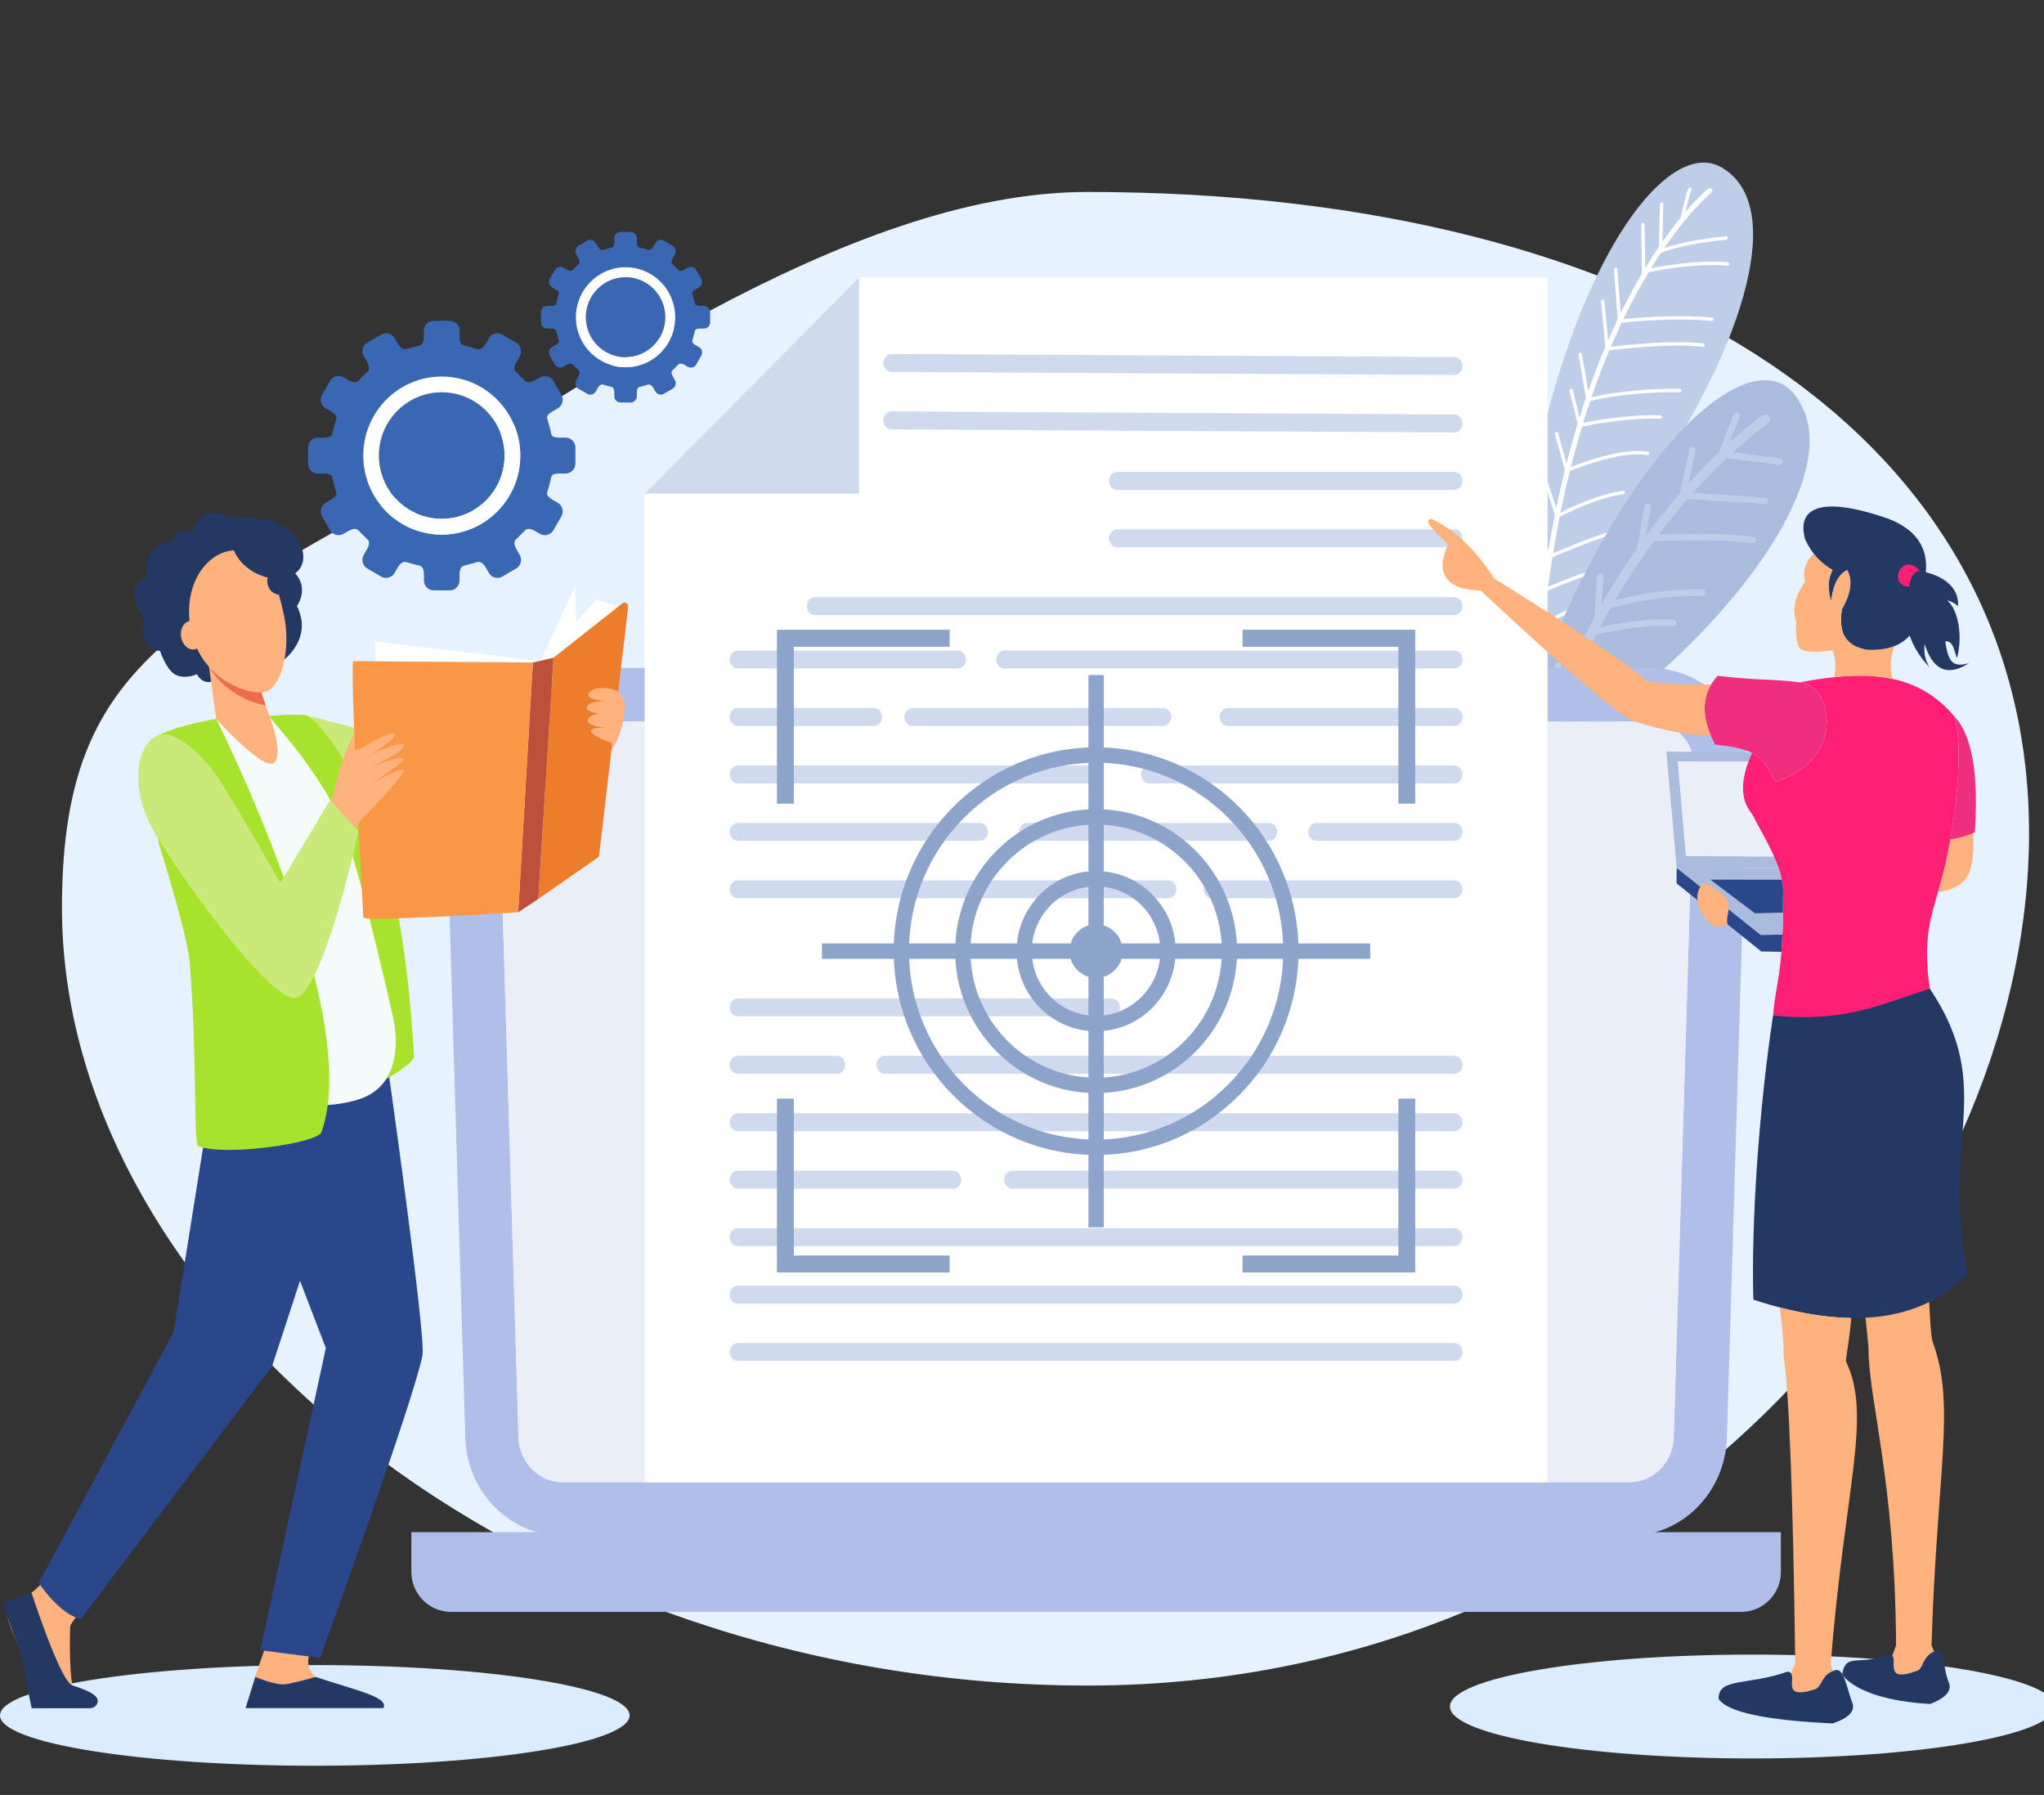 <?xml version="1.0" encoding="UTF-8"?>
<svg id="Layer_1" data-name="Layer 1" xmlns="http://www.w3.org/2000/svg" viewBox="0 0 2278 2000">
  <rect x="0" y="0" width="2278" height="2000" fill="#333333" stroke="none"/>
  <path d="m1211.99,213.89c-271.67,0-581.35,232.99-777.48,343.49-259.55,146.26-365.45,203.39-365.45,454.42,0,440.72,511.71,866.33,1142.93,866.33s1049.36-509.23,1049.36-949.9S1843.15,213.89,1211.99,213.89h0Zm0,0" style="fill: #e6f2ff; fill-rule: evenodd;"/>
  <path d="m1757.15,735.14c6.7-41.09,26.97-113.76,87.88-205.48,96.34-145.13,147.73-301.09,73.12-343.38-73.25-41.49-213.58,172.78-235.57,551.92,30.01,1.2,54.56-.04,74.57-3.06h0Zm0,0" style="fill: #bfcee8; fill-rule: evenodd;"/>
  <path d="m1717.97,720.1c3.66-1.95,13.49-6.65,28.25-9.01,1.01-.13,1.72-1.11,1.54-2.13-.13-1.07-1.1-1.77-2.11-1.6-12.91,2.04-22.34,5.86-27.28,8.25.57-6.34,1.19-12.6,1.81-18.81,5.91-2.97,24.86-12.47,32.22-15.48.97-.4,1.45-1.51,1.06-2.49-.39-.98-1.5-1.42-2.47-1.02-6.79,2.75-22.87,10.74-30.32,14.51,1.23-11.58,2.56-22.94,4.01-34.03,5.82-2.62,23.89-10.56,44.82-17.3,1.01-.31,1.54-1.38,1.23-2.4-.31-.98-1.37-1.55-2.38-1.24-19,6.12-35.65,13.22-43.1,16.5,1.5-11.14,3.13-22.05,4.85-32.74,7.93-3.59,33.89-15.09,63.95-24.71,1.01-.31,1.59-1.38,1.23-2.4-.31-.98-1.37-1.55-2.34-1.24-27.85,8.92-52.14,19.39-62.14,23.87,2.29-13.98,4.76-27.55,7.36-40.69,8.07-4.26,41.78-21.39,71.31-25.29,1.06-.13,1.76-1.11,1.63-2.13-.13-1.06-1.06-1.77-2.12-1.64-27.5,3.64-58.44,18.46-69.85,24.31,3.26-16.06,6.74-31.5,10.4-46.28,11.5-4.7,58.31-22.76,86.56-17.79,1.01.18,1.98-.49,2.16-1.55.18-1.02-.53-2-1.54-2.17-27.37-4.88-71,11-86.03,16.95,3.97-15.66,8.11-30.62,12.38-44.86,9.08-2.04,47.34-9.98,87.22-9.01,1.06,0,1.9-.8,1.94-1.86,0-1.06-.79-1.91-1.85-1.95-37.77-.89-74.04,6.08-86.03,8.65,2.56-8.43,5.2-16.55,7.89-24.49,8.59-2.13,45.61-10.34,99.96-9.85,1.01,0,1.89-.84,1.89-1.86s-.84-1.91-1.85-1.95c-50.73-.44-86.56,6.66-98.55,9.41,6.43-18.68,13.09-36.12,19.83-52.22,11.46-1.42,69.77-8.21,104.15-3.86,1.01.13,1.98-.62,2.07-1.64.17-1.06-.57-2-1.59-2.13-33.06-4.17-87.48,1.77-102.91,3.59,4.01-9.32,8.02-18.24,12.03-26.71,9.87-1.11,55.26-5.86,100.53-2.04,1.06.09,1.98-.71,2.07-1.73.09-1.07-.7-1.95-1.72-2.04-42.66-3.64-85.41.31-98.94,1.77,9.47-19.66,18.95-37.01,28.07-52.18,9.34-2,51.79-10.52,88.1-7.41,1.01.09,1.94-.71,2.03-1.73.09-1.07-.66-1.95-1.72-2.09-33.36-2.8-71.75,3.99-85.68,6.79,3.79-6.21,7.54-12.02,11.19-17.44,7.14-2.57,33.89-11.27,72.41-14.2,1.06-.09,1.81-1.02,1.76-2.04-.09-1.06-1.02-1.86-2.03-1.77-32.92,2.49-57.43,9.23-68.62,12.82,29.75-43.26,52.31-61.41,52.49-61.59,1.23-.98,1.36-2.8.4-3.99-1.01-1.24-2.78-1.42-4.01-.4-.09.09-10.05,8.07-25.39,25.96,2.16-9.27,5.33-22.19,6.74-24.36.57-.89.31-2.04-.57-2.62-.84-.58-2.03-.36-2.6.53-2.2,3.37-7.19,25.25-8.86,32.79-6.13,7.45-12.96,16.33-20.19,26.71l1.01-41.8c0-1.06-.84-1.91-1.85-1.95-1.06,0-1.89.8-1.94,1.86l-1.15,47.52c-4.94,7.23-10.05,15.17-15.25,23.78l-.62-48.67c0-1.02-.88-1.86-1.89-1.86s-1.9.84-1.9,1.91l.7,54.8c-7.71,13.09-15.69,27.69-23.62,43.88l-3.7-48.94c-.09-1.07-1.01-1.82-2.07-1.78-1.01.09-1.81,1.02-1.72,2.04l4.19,55.51c-3.57,7.5-7.14,15.31-10.71,23.47l-4.19-43.7c-.09-1.06-1.01-1.82-2.03-1.73-1.06.09-1.81,1.02-1.72,2.08l4.84,50.58c-6.48,15.35-12.87,31.86-19.08,49.52l-7.05-41.26c-.17-1.02-1.19-1.73-2.2-1.55-1.02.18-1.72,1.15-1.54,2.22l8.24,48.01c-2.42,7.1-4.8,14.42-7.14,21.88l-7.4-30.53c-.26-1.02-1.28-1.64-2.29-1.42-1.02.27-1.63,1.29-1.41,2.31l8.95,36.65c-4.28,14.07-8.38,28.75-12.3,44.15l-9.34-33.59c-.26-.98-1.32-1.6-2.34-1.29-.97.27-1.58,1.33-1.28,2.35l11.06,39.89c-3.35,13.58-6.57,27.73-9.61,42.37l-9.52-29.24c-.31-.98-1.37-1.55-2.38-1.2-1.02.31-1.54,1.42-1.23,2.4l11.63,35.54c-2.6,12.91-5.02,26.22-7.32,39.93l-11.5-24.98c-.44-.93-1.54-1.37-2.51-.93-.93.44-1.37,1.6-.93,2.53l13.84,30.04c-1.59,10.03-3.09,20.23-4.54,30.66l-12.61-19.92c-.57-.89-1.72-1.15-2.6-.62-.88.58-1.15,1.73-.57,2.66l15.03,23.74c-1.28,9.67-2.47,19.52-3.61,29.59l-8.9-12.56c-.62-.84-1.81-1.07-2.64-.44-.84.62-1.02,1.82-.44,2.66l11.37,15.97c-.79,7.54-1.54,15.22-2.25,22.98l-10.93-8.56c-.79-.67-1.98-.49-2.64.31-.62.84-.49,2.04.36,2.66l12.82,10.07c-.53,6.35-1.06,12.78-1.54,19.26,1.94,0,3.83-.04,5.68-.09.49-6.21.97-12.34,1.5-18.41h0Zm0,0" style="fill: #fff; fill-rule: evenodd;"/>
  <path d="m1740.49,900.29c16.26-37.67,50.11-96.37,118.69-159.29,116.35-106.71,195.42-238.67,138.83-303.58-54.57-62.61-219.44,88.78-321.56,429.81l63.77,32.92.26.13Zm0,0" style="fill: #aabcdd; fill-rule: evenodd;"/>
  <path d="m1970.38,471.76c2.42-1.64,3.04-5.01,1.36-7.45-1.67-2.44-5.02-3.06-7.45-1.37-.13.13-14.55,9.89-36.8,30.04l11.37-28.71c.7-1.82-.17-3.9-1.98-4.66-1.81-.71-3.92.18-4.63,2.04l-16.88,42.59c-10.18,9.72-21.46,21.16-33.45,34.43l7.76-36.34c.4-1.95-.84-3.86-2.78-4.26-1.9-.4-3.79.8-4.23,2.75l-10.36,48.72c-12.25,14.11-25.08,29.99-38.12,47.74l5.55-31.77c.35-1.95-.93-3.82-2.87-4.17-1.94-.36-3.79.98-4.14,2.88l-8.11,46.46c-13.27,18.99-26.66,39.89-39.67,62.78l1.98-30.93c.13-1.95-1.37-3.68-3.31-3.82-1.98-.09-3.66,1.38-3.79,3.37l-2.96,45.92c-11.81,21.92-23.31,45.52-34.02,70.9l-2.87-18.15c-.31-1.95-2.16-3.28-4.1-2.97-1.94.31-3.22,2.17-2.95,4.13l4.72,29.6c-7.89,19.57-15.34,40.11-22.17,61.72l-3.57-18.01c-.4-1.95-2.29-3.19-4.19-2.84-1.94.4-3.17,2.31-2.82,4.26l6.17,30.93c-3.17,10.69-6.22,21.65-9.08,32.83l9.78,5.06c2.82-11.23,5.82-22.19,8.99-32.92,7.58-4.53,26.05-15,36.01-16.11,1.98-.22,3.4-2,3.17-3.99-.22-1.95-1.98-3.37-3.97-3.15-8.77,1.02-22.69,7.99-32.17,13.27,2.56-8.39,5.25-16.59,7.98-24.67,7.98-3.68,27.9-12.25,44.08-13.58,1.98-.18,3.44-1.91,3.26-3.9-.13-1.95-1.85-3.42-3.83-3.24-13.88,1.11-30.15,7.14-40.28,11.49,5.82-16.46,12.03-32.3,18.46-47.48,12.56-2.62,52.58-10.6,71.62-8.83,1.94.18,3.66-1.29,3.83-3.24.17-2-1.23-3.73-3.22-3.9-17.81-1.64-52.49,4.7-68.75,7.99,7.05-16.11,14.37-31.46,21.9-46.1,12.34-2.93,53.06-11.71,85.41-9.36,1.94.13,3.66-1.33,3.79-3.33.17-1.95-1.32-3.68-3.3-3.82-29.13-2.13-64.7,4.53-81.58,8.21,3.79-7.14,7.62-14.15,11.5-20.94,12.39-3.73,54.87-15.22,102.43-13.8,1.98.04,3.61-1.51,3.7-3.46.04-2-1.5-3.64-3.44-3.73-41.65-1.24-79.55,7.23-97.54,12.11,14.28-24.36,28.91-46.28,43.32-65.89,16-.71,78.18-2.97,109.57,2.22,1.94.31,3.79-1.02,4.1-2.97.31-1.95-1.01-3.77-2.95-4.08-29.04-4.84-83.21-3.42-105.2-2.62,10.93-14.46,21.68-27.64,32-39.49,15.38.84,72.15,4.04,85.9,5.63,1.94.27,3.7-1.15,3.92-3.11.26-2-1.15-3.77-3.09-3.99-12.61-1.46-60.2-4.22-80.7-5.37,13.67-15.31,26.4-28.26,37.68-38.91,14.46,1.69,49.27,5.95,57.82,7.59,1.94.35,3.83-.93,4.19-2.84.35-1.95-.93-3.86-2.87-4.21-7.62-1.46-35.74-4.93-52.31-6.92,23.58-21.65,38.96-32.12,39.14-32.26h0Zm0,0" style="fill: #bfcee8; fill-rule: evenodd;"/>
  <path d="m424.73,372.82l-15.42,9.01c-5.2,3.06-6.96,9.81-3.92,15.04l3.39,5.9c4.01,6.97,2.25,10.12,1.01,11.23-3.44,3.11-6.61,6.48-9.83,9.81-.93.98-3.88,4.35-11.72-.27l-5.38-3.15c-5.2-3.02-11.94-1.24-14.98,3.99l-8.95,15.53c-3.04,5.24-1.23,12.02,3.97,15.04l5.29,3.15c7.36,4.3,7.18,6.48,6.26,9.63-1.28,4.3-2.65,8.61-3.62,13.09-.79,3.95-.44,6.79-10.45,6.79h-6.13c-6.04,0-10.93,4.97-10.93,11v17.97c0,6.08,4.89,11.05,10.93,11.05h6.13c10.01,0,9.65,2.79,10.45,6.79.97,4.44,2.34,8.79,3.62,13.09.92,3.15,1.1,5.32-6.26,9.63l-5.29,3.11c-5.2,3.06-7.01,9.85-3.97,15.09l8.95,15.53c3.04,5.23,9.78,7.01,14.98,3.95l5.38-3.11c7.84-4.62,10.8-1.24,11.72-.27,3.22,3.33,6.39,6.7,9.83,9.81,1.23,1.11,3,4.26-1.01,11.22l-3.39,5.86c-3.04,5.24-1.28,12.02,3.92,15.09l15.42,9.01c5.2,3.06,11.94,1.29,14.99-3.99l3.39-5.86c4.06-7.05,8.06-6.79,9.78-6.26,4.89,1.6,9.43,2.62,14.54,3.95,1.85.49,5.03,1.86,5.03,10.25v6.3c0,6.08,4.89,11,10.93,11h17.85c5.99,0,10.93-4.93,10.93-11v-6.3c0-8.39,3.17-9.76,5.02-10.25,5.07-1.33,9.61-2.35,14.55-3.95,1.67-.53,5.68-.8,9.78,6.26l3.39,5.86c3,5.28,9.74,7.05,14.94,3.99l15.42-9.01c5.2-3.06,6.96-9.85,3.97-15.09l-3.39-5.86c-4.06-6.97-2.29-10.12-1.06-11.22,3.44-3.11,6.61-6.48,9.83-9.81.93-.98,3.92-4.35,11.77.27l5.37,3.11c5.2,3.06,11.9,1.29,14.94-3.95l8.99-15.53c3-5.24,1.23-12.02-3.97-15.09l-5.33-3.11c-7.36-4.3-7.18-6.48-6.21-9.63,1.28-4.3,2.64-8.65,3.57-13.09.84-3.99.44-6.79,10.45-6.79h6.13c6.04,0,10.93-4.97,10.93-11.05v-17.97c0-6.03-4.89-11-10.93-11h-6.13c-10,0-9.61-2.84-10.45-6.79-.93-4.48-2.29-8.78-3.57-13.09-.97-3.15-1.15-5.32,6.21-9.63l5.33-3.15c5.2-3.02,6.96-9.81,3.97-15.04l-8.99-15.53c-3.04-5.24-9.74-7.01-14.94-3.99l-5.37,3.15c-7.85,4.61-10.84,1.24-11.77.27-3.22-3.33-6.39-6.7-9.83-9.81-1.23-1.11-3-4.26,1.06-11.23l3.39-5.9c3-5.23,1.23-11.98-3.97-15.04l-15.42-9.01c-5.2-3.06-11.94-1.29-14.94,3.95l-3.39,5.9c-4.1,7.05-8.11,6.79-9.78,6.21-4.94-1.55-9.48-2.57-14.55-3.9-1.85-.49-5.02-1.86-5.02-10.25v-6.3c0-6.08-4.94-11-10.93-11h-17.85c-6.04,0-10.93,4.92-10.93,11v6.3c0,8.39-3.17,9.76-5.03,10.25-5.11,1.33-9.65,2.35-14.54,3.9-1.72.58-5.73.84-9.78-6.21l-3.39-5.9c-3.04-5.24-9.78-7.01-14.99-3.95h0Zm67.57,64.29c38.69,0,70.03,31.59,70.03,70.5s-31.34,70.5-70.03,70.5-69.99-31.59-69.99-70.5,31.33-70.5,69.99-70.5h0Zm0-17.61c48.35,0,87.53,39.44,87.53,88.12s-39.18,88.07-87.53,88.07-87.48-39.44-87.48-88.07,39.18-88.12,87.48-88.12h0Zm0,0" style="fill: #3a67b3; fill-rule: evenodd;"/>
  <path d="m654.44,268.19l-9.78,5.68c-3.26,1.95-4.41,6.21-2.47,9.54l2.16,3.73c2.51,4.39,1.41,6.39.62,7.1-2.16,1.95-4.19,4.08-6.22,6.21-.57.62-2.47,2.75-7.4-.18l-3.44-2c-3.26-1.91-7.54-.75-9.43,2.53l-5.69,9.85c-1.94,3.28-.79,7.59,2.51,9.49l3.35,2c4.67,2.71,4.54,4.13,3.97,6.08-.84,2.75-1.68,5.46-2.29,8.3-.53,2.53-.26,4.3-6.61,4.3h-3.88c-3.83,0-6.92,3.15-6.92,6.97v11.36c0,3.86,3.09,6.97,6.92,6.97h3.88c6.35,0,6.08,1.82,6.61,4.3.62,2.84,1.45,5.55,2.29,8.3.57,2,.7,3.37-3.97,6.12l-3.35,1.95c-3.31,1.91-4.45,6.21-2.51,9.54l5.69,9.81c1.9,3.33,6.17,4.44,9.43,2.53l3.44-2c4.94-2.88,6.83-.8,7.4-.18,2.03,2.13,4.06,4.26,6.22,6.21.79.71,1.9,2.71-.62,7.1l-2.16,3.73c-1.94,3.33-.79,7.59,2.47,9.54l9.78,5.72c3.3,1.91,7.53.8,9.47-2.53l2.12-3.73c2.6-4.48,5.11-4.3,6.22-3.95,3.08,1.02,5.99,1.64,9.21,2.48,1.15.31,3.17,1.15,3.17,6.48v3.99c0,3.86,3.09,6.97,6.92,6.97h11.28c3.79,0,6.92-3.11,6.92-6.97v-3.99c0-5.32,2.03-6.17,3.17-6.48,3.22-.84,6.08-1.46,9.21-2.48,1.06-.35,3.61-.53,6.17,3.95l2.16,3.73c1.94,3.33,6.17,4.44,9.48,2.53l9.74-5.72c3.31-1.95,4.41-6.21,2.51-9.54l-2.16-3.73c-2.56-4.39-1.41-6.39-.62-7.1,2.16-1.95,4.14-4.08,6.17-6.21.62-.62,2.51-2.71,7.45.18l3.39,2c3.3,1.91,7.58.8,9.47-2.53l5.69-9.81c1.9-3.33.79-7.63-2.51-9.54l-3.35-1.95c-4.67-2.75-4.54-4.13-3.97-6.12.79-2.75,1.67-5.46,2.29-8.3.48-2.48.26-4.3,6.61-4.3h3.88c3.79,0,6.92-3.11,6.92-6.97v-11.36c0-3.82-3.13-6.97-6.92-6.97h-3.88c-6.35,0-6.08-1.77-6.61-4.3-.62-2.84-1.5-5.55-2.29-8.3-.57-1.95-.7-3.37,3.97-6.08l3.35-2c3.31-1.91,4.41-6.21,2.51-9.49l-5.69-9.85c-1.89-3.28-6.17-4.44-9.47-2.53l-3.39,2c-4.94,2.93-6.83.8-7.45.18-2.03-2.13-4.01-4.26-6.17-6.21-.79-.71-1.94-2.71.62-7.1l2.16-3.73c1.9-3.33.79-7.59-2.51-9.54l-9.74-5.68c-3.3-1.95-7.54-.8-9.48,2.48l-2.16,3.73c-2.56,4.48-5.11,4.3-6.17,3.95-3.13-.98-5.99-1.64-9.21-2.49-1.14-.31-3.17-1.15-3.17-6.48v-3.99c0-3.82-3.13-6.97-6.92-6.97h-11.28c-3.83,0-6.92,3.15-6.92,6.97v3.99c0,5.32-2.03,6.17-3.17,6.48-3.22.84-6.13,1.51-9.21,2.49-1.1.35-3.62.53-6.22-3.95l-2.12-3.73c-1.94-3.28-6.17-4.44-9.47-2.48h0Zm42.75,40.69c24.46,0,44.29,19.97,44.29,44.59s-19.83,44.59-44.29,44.59-44.29-19.97-44.29-44.59,19.83-44.59,44.29-44.59h0Zm0-11.14c30.59,0,55.35,24.94,55.35,55.73s-24.77,55.77-55.35,55.77-55.4-24.98-55.4-55.77,24.81-55.73,55.4-55.73h0Zm0,0" style="fill: #3a67b3; fill-rule: evenodd;"/>
  <path d="m604.59,744.24h1233.96c59.72,0,110.36,49.25,108.55,109.24l-22.52,748.52c-1.81,59.99-48.92,109.28-108.55,109.28H627.12c-59.32,0-106.75-49.21-108.55-109.28l-22.52-748.52c-1.81-60.08,48.83-109.24,108.55-109.24h0Zm0,59.68h1233.96c27.1,0,50.07,22.36,49.27,49.56l-22.52,748.52c-.79,26.8-22.66,49.56-49.27,49.56H627.12c-26.62,0-48.48-22.32-49.27-49.56l-22.52-748.52c-.79-27.24,22.17-49.56,49.27-49.56h0Zm0,0" style="fill: #b0beea; fill-rule: evenodd;"/>
  <path d="m1887.83,853.48c0-23.83-16.97-43.93-39.36-48.54l-1.19-.27-1.19-.18h-.04l-1.19-.18h-.05l-1.19-.13h-.05l-1.23-.13-1.23-.09-1.28-.04H603.32l-1.28.04-1.23.09-2.47.27-1.19.18c-23.58,3.64-41.78,24.27-41.78,48.98l22.52,748.52c.84,27.24,22.65,49.56,49.27,49.56h1188.92c26.62,0,48.48-22.76,49.28-49.56l22.48-748.52Zm0,0" style="fill: #e9eef7; fill-rule: evenodd;"/>
  <path d="m458.45,1707.24h1526.3v44.37c0,24.4-19.83,44.42-44.07,44.42H502.52c-24.24,0-44.07-20.01-44.07-44.42v-44.37Zm0,0" style="fill: #b0beea; fill-rule: evenodd;"/>
  <path d="m1724.71,309.33h-767.27l-238.97,240.62v1101.61h1006.24V309.33Zm0,0" style="fill: #fff; fill-rule: evenodd;"/>
  <path d="m957.44,309.33v240.62h-238.97l238.97-240.62Zm0,0" style="fill: #cfdaee; fill-rule: evenodd;"/>
  <path d="m908.57,665.44h712.05c5.16,0,9.34,4.48,9.34,9.98s-4.19,10.03-9.34,10.03h-712.05c-5.16,0-9.39-4.48-9.39-10.03s4.23-9.98,9.39-9.98h0Zm336.72-75.61h375.33c5.16,0,9.34,4.53,9.34,10.03s-4.19,9.98-9.34,9.98h-375.33c-5.16,0-9.39-4.48-9.39-9.98s4.23-10.03,9.39-10.03h0Zm0-63.98h375.33c5.16,0,9.34,4.48,9.34,9.98s-4.19,9.98-9.34,9.98h-375.33c-5.16,0-9.39-4.48-9.39-9.98s4.23-9.98,9.39-9.98h0Zm-251.48-67.44l626.81,3.42c5.16.04,9.34,4.48,9.34,9.98s-4.19,10.03-9.34,10.03l-626.81-3.42c-5.11,0-9.34-4.48-9.34-9.98s4.19-10.03,9.34-10.03h0Zm0-63.98l626.81,3.37c5.16.04,9.34,4.53,9.34,10.03s-4.19,10.03-9.34,9.98l-626.81-3.37c-5.11-.05-9.34-4.53-9.34-10.03s4.19-10.03,9.34-9.98h0Zm-171.27,1102.06h798.08c5.16,0,9.34,4.52,9.34,10.02s-4.19,9.98-9.34,9.98h-798.08c-5.16,0-9.34-4.48-9.34-9.98s4.19-10.02,9.34-10.02h0Zm0-63.98h798.08c5.16,0,9.34,4.48,9.34,9.98s-4.19,10.03-9.34,10.03h-798.08c-5.16,0-9.34-4.52-9.34-10.03s4.19-9.98,9.34-9.98h0Zm0-64.03h798.08c5.16,0,9.34,4.48,9.34,9.99s-4.19,10.03-9.34,10.03h-798.08c-5.16,0-9.34-4.52-9.34-10.03s4.19-9.99,9.34-9.99h0Zm0-64.02h239.49c5.11,0,9.34,4.53,9.34,10.03s-4.23,9.99-9.34,9.99h-239.49c-5.16,0-9.34-4.48-9.34-9.99s4.19-10.03,9.34-10.03h0Zm305.78,0h492.3c5.16,0,9.34,4.53,9.34,10.03s-4.19,9.99-9.34,9.99h-492.3c-5.16,0-9.34-4.48-9.34-9.99s4.19-10.03,9.34-10.03h0Zm-305.78-63.98h798.08c5.16,0,9.34,4.48,9.34,9.98s-4.19,10.03-9.34,10.03h-798.08c-5.16,0-9.34-4.53-9.34-10.03s4.19-9.98,9.34-9.98h0Zm163.69-64.03h634.39c5.16,0,9.34,4.48,9.34,9.99s-4.19,10.02-9.34,10.02h-634.39c-5.11,0-9.34-4.48-9.34-10.02s4.23-9.99,9.34-9.99h0Zm-163.69,0h110.05c5.16,0,9.39,4.48,9.39,9.99s-4.23,10.02-9.39,10.02h-110.05c-5.16,0-9.34-4.48-9.34-10.02s4.19-9.99,9.34-9.99h0Zm0-64.02h416.14c5.16,0,9.34,4.53,9.34,10.03s-4.19,9.98-9.34,9.98h-416.14c-5.16,0-9.34-4.48-9.34-9.98s4.19-10.03,9.34-10.03h0Zm0-131.51h479.12c5.16,0,9.34,4.48,9.34,9.98s-4.19,10.03-9.34,10.03h-479.12c-5.16,0-9.34-4.53-9.34-10.03s4.19-9.98,9.34-9.98h0Zm528.18,0h269.9c5.16,0,9.34,4.48,9.34,9.98s-4.19,10.03-9.34,10.03h-269.9c-5.16,0-9.35-4.53-9.35-10.03s4.19-9.98,9.35-9.98h0Zm116.62-64.03h153.29c5.16,0,9.34,4.53,9.34,10.03s-4.19,9.98-9.34,9.98h-153.29c-5.16,0-9.39-4.48-9.39-9.98s4.23-10.03,9.39-10.03h0Zm-322.4,0h269.11c5.16,0,9.34,4.53,9.34,10.03s-4.19,9.98-9.34,9.98h-269.11c-5.16,0-9.34-4.48-9.34-9.98s4.19-10.03,9.34-10.03h0Zm-322.4,0h269.11c5.16,0,9.34,4.53,9.34,10.03s-4.19,9.98-9.34,9.98h-269.11c-5.16,0-9.34-4.48-9.34-9.98s4.19-10.03,9.34-10.03h0Zm458.4-63.98h339.67c5.16,0,9.34,4.48,9.34,9.98s-4.19,9.98-9.34,9.98h-339.67c-5.16,0-9.34-4.48-9.34-9.98s4.19-9.98,9.34-9.98h0Zm-458.4,0h397.23c5.16,0,9.34,4.48,9.34,9.98s-4.19,9.98-9.34,9.98h-397.23c-5.16,0-9.34-4.48-9.34-9.98s4.19-9.98,9.34-9.98h0Zm546.2-64.03h251.88c5.16,0,9.34,4.48,9.34,9.98s-4.19,10.03-9.34,10.03h-251.88c-5.16,0-9.34-4.53-9.34-10.03s4.19-9.98,9.34-9.98h0Zm-351.35,0h278.68c5.16,0,9.34,4.48,9.34,9.98s-4.19,10.03-9.34,10.03h-278.68c-5.11,0-9.34-4.53-9.34-10.03s4.23-9.98,9.34-9.98h0Zm-194.85,0h151.13c5.16,0,9.34,4.48,9.34,9.98s-4.19,10.03-9.34,10.03h-151.13c-5.16,0-9.34-4.53-9.34-10.03s4.19-9.98,9.34-9.98h0Zm297.05-64.03h501.03c5.16,0,9.34,4.53,9.34,10.03s-4.19,9.98-9.34,9.98h-501.03c-5.16,0-9.34-4.48-9.34-9.98s4.19-10.03,9.34-10.03h0Zm-297.05,0h244.65c5.16,0,9.39,4.53,9.39,10.03s-4.23,9.98-9.39,9.98h-244.65c-5.16,0-9.34-4.48-9.34-9.98s4.19-10.03,9.34-10.03h0Zm0,0" style="fill: #cfdaee; fill-rule: evenodd;"/>
  <path d="m350.82,1855.32c193.79,0,350.87,25.11,350.87,56.08s-157.08,56.08-350.87,56.08S0,1942.37,0,1911.4s157.08-56.08,350.82-56.08h0Zm-77.13-8.13" style="fill: #dbecff; fill-rule: evenodd;"/>
  <path d="m267.87,605.98c1.23,6.35-5.2,13-14.32,14.86-9.17,1.86-17.54-1.73-18.73-8.08-1.23-6.34,5.2-13,14.32-14.86,9.12-1.95,17.54,1.77,18.73,8.07h0Zm0,0" style="fill: #4f4021; fill-rule: evenodd;"/>
  <path d="m93.78,1792.12s-15.25,15.22-15.6,20.77c-.35,5.59-1.37,65.22,4.89,70.82,6.21,5.59,24.5,9.49,18.6,15.84-4.41,4.7-38.61,3.73-61.26,2.39-6.61-.31-14.9-54.17-17.5-62.03-3.83-11.49-17.54-36.52-14.06-44.5,1.67-3.91,14.19-12.87,25.56-20.32,11.94-7.85,23.36-25.47,23.36-25.47l36.01,42.51Zm0,0" style="fill: #ffb27d; fill-rule: evenodd;"/>
  <path d="m35.12,1774.64s31.86,98.59,45.62,103.38c3.66,1.33,24.46,7.1,27.77,14.95l.22.8c1.06,5.01-3.13,9.58-8.2,9.58H35.26s-9.26-44.46-12.91-64.02c0,0-19.39-47.74-17.23-52.09,2.16-4.39,30.01-12.6,30.01-12.6h0Zm0,0" style="fill: #233862; fill-rule: evenodd;"/>
  <path d="m297.71,1829.53l-13.66,39.31c-1.01,6.34-4.98,21.65-4.98,27.33,0,21.3,94.05-18.06,72.99-27.42-1.94-.89-7.93-7.76-8.55-15-.97-11.13,7.93-25.11,7.93-25.11l-53.72.89Zm0,0" style="fill: #ffb27d; fill-rule: evenodd;"/>
  <path d="m273.69,1903.27l10.8-34.74s22.61,9.72,33.94,8.08c11.28-1.64,33.36-8.08,33.36-8.08,45.18,15.09,82.15,22.5,75.41,34.74h-153.51Zm0,0" style="fill: #233862; fill-rule: evenodd;"/>
  <path d="m411.77,1073.02l18.16,99.57s45.13,316.22,40.9,337.61c-10.27,52.36-114.15,337.12-114.15,337.12l-66.55-8.52,73.03-336.77-121.69-316.35,170.3-112.66Zm0,0" style="fill: #2b478b; fill-rule: evenodd;"/>
  <path d="m289.91,1128.21l-48.7,57.15-47.73,299.19-150.25,279.09s22.57,34.96,46.85,40.42l213.22-282.06,115.6-353.14-4.06-78.45-124.95,37.8Zm0,0" style="fill: #2b478b; fill-rule: evenodd;"/>
  <path d="m670.66,819.09c-.97-2.97-10.75-21.21-10.75-21.21,0,0-.49-30.26.35-30.7,16.7-7.1,33.54.44,35.83,17.7v.53c.53,32.48-16.35,62.52-43.81,78.05-6.3,3.46-12.91,7.19-19.75,11-.35-13-2.12-25.78-6.21-38.11,24.99-8.74,44.69-16.19,44.34-17.26h0Zm0,0" style="fill: #ffb27d; fill-rule: evenodd;"/>
  <path d="m341.79,797.57c0-1.64,182.77,47.83,182.77,47.83,0,0,64.35-21.39,111.59-38.11,4.85,14.73,7.18,30.04,7.93,45.44-43.85,25.38-94.1,53.33-106.52,56.62-23.18,5.9-155.4-13.67-155.4-13.67,0,0-40.37-96.9-40.37-98.1h0Zm0,0" style="fill: #c9ea78; fill-rule: evenodd;"/>
  <path d="m461.4,1176.27c-.48-2.62-4.93-126.41-34.02-228.59-22.57-79.2-68.54-141.36-84.67-150.02-5.95-3.28-50.51.67-50.51.67l23.31,20.63c24.86,24.58,37.46,49.61,54.91,80.98,50.55,91.14,26.93,316.36,31.73,316.13,5.33-.36,61.22-29.42,59.23-39.8h0Zm0,0" style="fill: #a7e22c; fill-rule: evenodd;"/>
  <path d="m664.22,668.63l32.09,8.74-34.73,164.52-60.6-103.03,63.24-70.24Zm0,0" style="fill: #fff; fill-rule: evenodd;"/>
  <path d="m641,652.53l3.48,125.57-42.4-40.2,38.92-85.37Zm0,0" style="fill: #fff; fill-rule: evenodd;"/>
  <path d="m417.86,714.73l5.24,104.58,182.2-82.3-187.44-22.27Zm0,0" style="fill: #fff; fill-rule: evenodd;"/>
  <path d="m700.06,676.04l-32.26,276.56c-.13,1.2-.84,2.4-1.85,3.06l-66.02,46.01,16.97-268.79,76.73-60.56c2.82-2.26,6.83.13,6.44,3.73h0Zm0,0" style="fill: #ed7d2b; fill-rule: evenodd;"/>
  <path d="m256.9,577.9s-29.27-21.52-42.62,14.64c0,0-16.66-5.68-24.2,12.02,0,0-28.74-2.93-27.32,40.47,0,0-14.46.09-13,17.57,1.41,17.62,12.03,27.33,12.03,27.33,0,0-6.7,7.63-.13,22.72,5.6,12.78,16.7,12.69,16.7,12.69,0,0,7.18,22.05,17.98,26.84,10.75,4.92,23.05-.98,23.05-.98,0,0,5.73,11.58,16.57,8.21,10.84-3.37,22.44-17.04,35.74-14.64,13.31,2.31,44.43-9.41,44.43-9.41,0,0,32.88-23.92,14.81-59.99,0,0,15.6-21.52-5.02-39.44,0,0,5.77-35.72-21.95-50.36-27.68-14.78-47.07-7.68-47.07-7.68h0Zm0,0" style="fill: #233862; fill-rule: evenodd;"/>
  <path d="m299.12,797.44l-58.22,3.51s-15.47,19.21-16,19.35c-6.08,1.2,21.16,244.12,26.66,334.15,5.51,90.16,28.07,64.91,28.07,64.91,0,0,62.19,23.16,119.09,5.99,59.15-17.79,39.05-93.22,39.05-93.22,0,0-36.98-165.1-57.21-215.59-20.23-50.67-81.45-119.09-81.45-119.09h0Zm0,0" style="fill: #f5fafa; fill-rule: evenodd;"/>
  <path d="m287,758.21l9.17,27.86,1.63,4.93s19.04,46.54,8.2,58.43c-10.84,11.94-65.1-48.5-65.1-48.5l-11.81-85.99,57.91,43.26Zm0,0" style="fill: #ffb27d; fill-rule: evenodd;"/>
  <path d="m232.97,742.91c15.95,26.98,44.2,39.8,63.16,43.04l-9.12-27.73-57.91-43.26,3.88,27.95Zm0,0" style="fill: #ed6c50; fill-rule: evenodd;"/>
  <path d="m241.21,619.34c23.89-14.42,54.56-2.31,63.68,24.27,3.97,11.45,8.33,26.09,11.72,42.51,8.2,39.09-4.19,81.37-21.42,85.01-17.23,3.46-69.72-12.25-82.11-67.75-7.62-34.21,3.04-68.95,28.12-84.04h0Zm0,0" style="fill: #ffb27d; fill-rule: evenodd;"/>
  <path d="m226.67,705.24c1.63,8.61-2.56,16.82-9.43,18.24-6.83,1.42-13.7-4.48-15.38-13.22-1.67-8.65,2.56-16.82,9.39-18.24,6.87-1.42,13.75,4.44,15.42,13.22h0Zm0,0" style="fill: #ffb27d; fill-rule: evenodd;"/>
  <path d="m312.17,584.46c20.58,11.05,31.07,31.9,23.4,46.77-7.71,14.86-30.63,17.92-51.21,7.01-20.58-10.91-31.07-31.9-23.36-46.76,7.67-14.86,30.59-17.93,51.17-7.01h0Zm0,0" style="fill: #233862; fill-rule: evenodd;"/>
  <path d="m326.4,644.8c1.54,8.16-3.53,16.06-11.33,17.7-7.76,1.51-15.38-3.73-16.92-11.94-1.54-8.21,3.53-16.06,11.33-17.7,7.76-1.51,15.38,3.73,16.92,11.94h0Zm0,0" style="fill: #233862; fill-rule: evenodd;"/>
  <path d="m240.9,800.94s-56.5,9.41-71.97,23.61c-9.83,8.96,7.89,114.61,7.89,114.61,0,0,32.08,102.05,34.6,132.98,8.55,105.24,4.19,201.39,9.26,204.9,29.66,11.8,133.1-3.28,137.46-15.31,48.31-132.67-117.24-460.78-117.24-460.78h0Zm0,0" style="fill: #a7e22c; fill-rule: evenodd;"/>
  <path d="m184.58,934.9s108.77,153.43,138.04,163.37c29.27,9.85,80.21-195.49,80.21-195.49,0,0,38.48-43.17,41.69-44.59,12.87-5.77-30.28,1.33-30.28,1.33l-19.13-42.2s-1.9,1.11-9.52,19.57c-10.36,24.94-15.12,59.68-20.23,67l-52.89,79.95-74.22-106.62-53.68,57.68Zm0,0" style="fill: #ffb27d; fill-rule: evenodd;"/>
  <path d="m616.89,732.88l-22.96,5.32-16.44,278.33,22.43-14.86,16.97-268.79Zm0,0" style="fill: #bc503a; fill-rule: evenodd;"/>
  <path d="m404.9,1022.22c.57,5.15,172.59-5.68,172.59-5.68l16.44-278.33-200.01-1.51c-4.8,0,10.98,285.52,10.98,285.52h0Zm0,0" style="fill: #f99746; fill-rule: evenodd;"/>
  <path d="m368.01,891.41l31.64,35.18s-40.77,184.44-71.27,185.55c-30.54.98-136.27-147.09-159.19-190.13-22.92-42.95-18.03-86.79,2.82-100.54,20.85-13.67,51.35,20.19,63.73,34.74,12.43,14.64,76.73,127.61,76.73,127.61l55.53-92.42Zm0,0" style="fill: #c9ea78; fill-rule: evenodd;"/>
  <path d="m688.73,783.46s1.41-7.32,1.28-11.36c-.09-4.17-26.44-9.54-33.32-.58-6.83,8.87,19.48,9.85,32.04,11.94h0Zm0,0" style="fill: #ffb27d; fill-rule: evenodd;"/>
  <path d="m692.65,798.77s3.61-7.9,3.48-12.02c-.13-4.17-34.55-9.41-41.38-.44-6.87,8.96,25.3,10.47,37.91,12.47h0Zm0,0" style="fill: #ffb27d; fill-rule: evenodd;"/>
  <path d="m685.86,812.74s3.66-7.99,3.53-12.16c-.13-4.04-26.44-9.36-33.32-.53-6.88,8.96,17.23,10.61,29.79,12.69h0Zm0,0" style="fill: #ffb27d; fill-rule: evenodd;"/>
  <path d="m392.82,837.41l7.62-3.06c2.16-.62,4.27-1.6,6.26-2.93,7.89-4.79,29.57-17.62,32.92-13.44,4.1,5.15-29.35,24.36-29.35,24.36,0,0,37.46-18.77,39.67-11.89,2.2,6.88-36.45,24.14-36.45,24.14,0,0,34.33-13.22,36.23-9.49,1.9,3.73-37.82,29.73-37.82,29.73,0,0,32.53-20.01,37.51-16.51,4.94,3.37-50.42,58.57-50.42,58.57l-6.17-79.47Zm0,0" style="fill: #ffb27d; fill-rule: evenodd;"/>
  <path d="m685.86,812.74s-22.74-4.61-26.67.67c-3.92,5.23,22.92,14.64,22.92,14.64l-.62,6.97s10.23-15.71,4.36-22.27h0Zm0,0" style="fill: #ffb27d; fill-rule: evenodd;"/>
  <path d="m1952.93,1843.63c-186.12,0-337.03,25.91-337.03,57.86s150.91,57.86,337.03,57.86,337.07-25.91,337.07-57.86-150.91-57.86-337.07-57.86h0Zm0,0" style="fill: #dbecff; fill-rule: evenodd;"/>
  <path d="m1952.84,907.52c-13.66-16.02-13.8-38.87-.4-68.51,13.93,7.1,18.69,17.84,26.18,32.21,82.15-26.58,61.39-109.95,27.28-110.92,83.48-16.02,133.94-6.88,172.06,37.76,12.87,41.22-2.42,138.03-12.25,174.55-10.4,42.2-24.51,65.76-14.94,128.98-44.38,32.17-56.9,65.58-174.7,29.95,2.64-36.47,11.55-45.35,11.06-132.22,3-28.62-19.22-62.3-34.29-91.8h0Zm0,0" style="fill: #ff2075; fill-rule: evenodd;"/>
  <path d="m1976.06,1131.54c80.79,7.85,117.45-11.71,174.7-29.95,75.23,112.39,10.36,170.38,42.71,317.87-53.42,53.95-133.23,63.49-239.4,28.66-2.51-87.14,6.57-215.24,21.99-316.58h0Zm0,0" style="fill: #233862; fill-rule: evenodd;"/>
  <path d="m2149.98,1450.87c1.1,17.44,1.45,32.92,3.75,43.79,26.27,70.9,5.16,140.34-1.1,338.45.93,2.53,1.94,4.93,3,7.19-13.18,5.81-11.55,18.64-19.35,21.48-36.63,13.31-21.46-10.2-27.46-16.77,1.63-4.08,3.09-8.07,4.32-11.98-.97-182.63-30.63-273.05-30.72-329.89-.35-8.65-2.64-26.67-3.35-34.83h.22c26.18-1.38,49.76-7.19,70.69-17.44h0Zm0,0" style="fill: #ffb27d; fill-rule: evenodd;"/>
  <path d="m2172.41,1876.07c-8.2-19.66-4.27-37.54-13.13-37.09-17.15,4.93-14.55,19.7-23.01,22.81-41.47,15.08-16.48-17.13-31.16-18.37-32.04,13.27-48.13-2.53-51.92,21.83,2.87,6.21,24.15,29.15,97.98,33.46,16.66-6.56,23.76-14.11,21.24-22.63h0Zm0,0" style="fill: #233862; fill-rule: evenodd;"/>
  <path d="m2063.33,1468.58c-2.03,20.37-4.58,36.03-6.26,47.92,29.92,61.32-1.37,140.43-16.79,338.05.79,2.57,1.68,4.97,2.64,7.28-13.44,5.23-12.38,18.1-20.36,20.59-37.15,11.54-20.93-11.23-26.62-18.06,1.81-3.99,3.44-7.94,4.85-11.76-2.56-188.17-6.88-301.72-12.91-340.63.09-18.33-2.12-37.36-4.23-55.11,28.69,7.45,55.27,11.41,79.69,11.71h0Zm0,0" style="fill: #ffb27d; fill-rule: evenodd;"/>
  <path d="m2064.83,1898.74c-7.32-20.01-9.34-38.07-18.2-38.03-17.36,4.08-15.42,18.99-24.06,21.7-42.13,13.09-15.64-17.88-30.23-19.83-45.31,15.88-76.95,6.35-77,30.26,9.43,14.77,51.83,23.92,127.24,27.51,16.92-5.77,24.37-12.96,22.26-21.61h0Zm0,0" style="fill: #233862; fill-rule: evenodd;"/>
  <path d="m1978.62,871.22c82.15-26.58,61.39-109.95,27.28-110.92-33.27-4.22-41.07-1.46-91.63-7.28-18.38,20.23-19.26,45.83-2.65,76.76,49.81,4.17,54.7,17.88,66.99,41.44h0Zm0,0" style="fill: #ef2e7d; fill-rule: evenodd;"/>
  <path d="m1907.09,762.65c-20.8.75-44.56-.35-71.18-3.33-20.89-18.55-77.74-56.75-170.48-114.61-21.37-32.79-43.15-53.91-70.87-66.95-6.79,2.93-2.78,7.59,19.3,28.93-14.81,31.77-2.69,50.45,36.4,51.38,87.26,81.68,142.98,129.83,167.08,144.33,32.97,11,62.76,16.73,89.29,17.13-9.3-21.83-9.17-40.78.44-56.88h0Zm0,0" style="fill: #ffb27d; fill-rule: evenodd;"/>
  <path d="m2159.81,994.17c31.78-5.1,41.78-19.3,39.01-65.76-6,2.4-15.78,5.32-25.21,7.05-2.6,14.95-5.42,27.95-7.89,37.14-1.06,4.3-4.81,17.61-5.91,21.56h0Zm0,0" style="fill: #ffb27d; fill-rule: evenodd;"/>
  <path d="m2173.6,935.47c9.43-1.73,17.1-3.77,23.05-6.17,1.54-.58,2.95-1.2,4.23-1.86,4.49-65.53-3.17-108.66-22.92-129.38,9.65,30.84,3.48,92.87-4.36,137.41h0Zm0,0" style="fill: #ef2e7d; fill-rule: evenodd;"/>
  <path d="m2080.6,723.83c42.88,2.4,63.91-21.47,63.11-71.66,1.32-5.06,2.21-9.89,2.6-14.51,2.6-28.04-11.42-47.96-42.09-59.77-71.71-24.98-102.56-14.11-92.51,22.81,6.74,15.17,17.01,26.67,30.72,34.52-3.92,7.14-5.25,15.22-3.88,24.14-.09,2.44.66,5.81,2.25,10.07,2.2-18.01,8.15-29.42,17.81-34.21,6.3,11.09,4.36,25.65-5.82,43.66-4.41,26,4.85,40.95,27.81,44.95h0Zm0,0" style="fill: #233862; fill-rule: evenodd;"/>
  <path d="m2167.91,714.69c9.12-1.69,10.58,13,13.13,18.55,6.87-25.96.79-54.49-10.8-64.11,3.7.49,7.71,2.57,11.94,6.17,1.59-29.37-32.92-37.85-42.05-38.78-4.58-.49-7.94,2.13-10.05,7.85-13.05,38.2-6.17,71.44,20.71,99.66-5.07-7.41-7.01-16.24-5.82-26.4,9.26,29.46,25.74,36.52,49.5,21.21-19.66,5.99-23.14-3.37-26.58-24.14h0Zm0,0" style="fill: #233862; fill-rule: evenodd;"/>
  <path d="m2139.49,636.55c-3.22-4.7-8.07-8.34-14.86-7.19-10.75,3.42-12.25,17.75-4.45,22.23,2.2,1.6,4.72,2.17,7.05,2.4.79-3.19,1.76-6.39,2.87-9.63,1.98-5.37,5.11-7.99,9.39-7.81h0Zm0,0" style="fill: #ff2075; fill-rule: evenodd;"/>
  <path d="m2109.43,756.53c-3.53-10.87-2.95-23.12,1.76-36.74-8.5,3.33-18.69,4.7-30.59,4.04-22.96-3.99-32.22-18.95-27.81-44.95,10.18-18.01,12.12-32.57,5.82-43.66-9.65,4.79-15.6,16.19-17.81,34.21-1.59-4.26-2.34-7.63-2.25-10.07-1.37-8.92-.05-16.99,3.88-24.14-8.38-4.79-15.47-10.96-21.24-18.5-9.21,9.67-12.34,19.97-9.34,30.88-11.55,16.95-14.9,31.95-10,44.95-.79,13.75.26,23.21,3.22,28.4,4.67,8.3,28.78,4.39,37.2,3.86,3.57,8.96,4.19,18.86,1.94,29.68,24.9-2.53,46.37-2,65.23,2.04h0Zm0,0" style="fill: #ffb27d; fill-rule: evenodd;"/>
  <path d="m1868.66,966.93l-.18,17.35,23.31,18.72c-.48-5.68.66-10.65,3.35-14.91l-26.49-21.16Zm56.59,62.96l37.68,30.3,22.43.4c.44-5.73.79-12.03,1.1-19.17l-24.15.27-35.88-28.66c-.09,1.2-.26,2.35-.53,3.59-1.5,6.52-1.72,10.96-.66,13.27h0Zm0,0" style="fill: #2b478b; fill-rule: evenodd;"/>
  <path d="m1868.66,966.93l26.49,21.16c.44-.67.93-1.38,1.45-2,3.97-4.22,10.23.98,22.65,9.98,5.29,4.75,7.67,10.38,7.19,16.99l35.88,28.62,24.15-.27c.31-7.28.53-15.4.62-24.49l-31.34.75-49.41-37.54h79.51c-.88-4.35-2.21-8.74-3.75-13.18l-113.44-.05Zm0,0" style="fill: #aabcdd; fill-rule: evenodd;"/>
  <path d="m1906.34,980.15l49.41,37.54,31.34-.75c.04-5.5.09-11.36.04-17.61.66-6.17.13-12.6-1.28-19.17h-79.51Zm0,0" style="fill: #2b478b; fill-rule: evenodd;"/>
  <path d="m1868.66,966.93h113.44c-1.45-4.17-3.17-8.34-5.07-12.56l-98.02-.44-9.08-105.51h78.63c1.15-3.06,2.42-6.21,3.88-9.41-.53-.27-1.1-.53-1.63-.8l-93.66-.71,11.5,129.43Zm0,0" style="fill: #aabcdd; fill-rule: evenodd;"/>
  <path d="m1879.01,953.93l98.02.44c-7.1-15.89-16.57-31.9-24.2-46.86-12.21-14.29-13.62-33.99-4.28-59.1h-78.63l9.08,105.51Zm0,0" style="fill: #e9eef7; fill-rule: evenodd;"/>
  <path d="m1925.25,1029.89c-12.65,7.05-23.4.44-32.17-19.88-2.64-9.72-1.45-17.66,3.53-23.92,3.97-4.22,10.23.98,22.65,9.98,6.22,5.55,8.42,12.38,6.66,20.54-1.5,6.52-1.72,10.96-.66,13.27h0Zm0,0" style="fill: #ffb27d; fill-rule: evenodd;"/>
  <path d="m2115.56,704.7c-.92-15.97,1.41-33.23,6.96-51.82,1.54.67,3.17.93,4.72,1.11-5.02,19.35-4.67,37.36,1.01,54.04-4.63,5.19-10.31,9.1-17.06,11.76-8.5,3.33-18.69,4.7-30.59,4.04-15.03-2.62-24.19-9.94-27.5-22.01,15.82,20.41,36.63,21.34,62.45,2.88h0Zm0,0" style="fill: #233862; fill-rule: evenodd;"/>
  <path d="m492.3,595.69c48.35,0,87.53-39.44,87.53-88.07s-39.18-88.12-87.53-88.12-87.48,39.44-87.48,88.12,39.18,88.07,87.48,88.07h0Zm0-17.57c-38.65,0-69.99-31.59-69.99-70.5s31.33-70.5,69.99-70.5,70.03,31.59,70.03,70.5-31.34,70.5-70.03,70.5h0Zm0,0" style="fill: #fff; fill-rule: evenodd;"/>
  <path d="m697.19,409.2c30.59,0,55.35-24.94,55.35-55.73s-24.77-55.73-55.35-55.73-55.4,24.94-55.4,55.73,24.81,55.73,55.4,55.73h0Zm0-11.14c-24.46,0-44.29-19.97-44.29-44.59s19.83-44.59,44.29-44.59,44.29,19.97,44.29,44.59-19.83,44.59-44.29,44.59h0Zm0,0" style="fill: #fff; fill-rule: evenodd;"/>
  <path d="m1384.78,701.73h192.47v193.76h-18.78v-174.82h-173.69v-18.95Zm192.47,522.37v193.76h-192.47v-18.9h173.69v-174.86h18.78Zm-518.88,193.76h-192.47v-193.76h18.82v174.86h173.65v18.9Zm-192.47-522.36v-193.76h192.47v18.95h-173.65v174.82h-18.82Zm0,0" style="fill: #8ca3ca; fill-rule: evenodd;"/>
  <rect x="1213.07" y="752.18" width="17.01" height="615.29" style="fill: #8ca3ca;"/>
  <rect x="916.01" y="1051.23" width="611.12" height="17.13" style="fill: #8ca3ca;"/>
  <path d="m1221.57,987.65c-39.49,0-71.66,32.39-71.66,72.15s32.17,72.15,71.66,72.15,71.66-32.35,71.66-72.15-32.13-72.15-71.66-72.15h0Zm0,161.42c-48.88,0-88.63-40.07-88.63-89.27s39.76-89.23,88.63-89.23,88.67,40.02,88.67,89.23-39.8,89.27-88.67,89.27h0Zm0,0" style="fill: #8ca3ca; fill-rule: evenodd;"/>
  <path d="m1221.62,918.74c-77.3,0-140.15,63.27-140.15,141.05s62.85,141.09,140.15,141.09,140.11-63.32,140.11-141.09-62.89-141.05-140.11-141.05h0Zm0,299.23c-86.65,0-157.12-70.95-157.12-158.18s70.47-158.18,157.12-158.18,157.08,70.99,157.08,158.18-70.47,158.18-157.08,158.18h0Zm0,0" style="fill: #8ca3ca; fill-rule: evenodd;"/>
  <path d="m1221.62,849.84c-115.03,0-208.6,94.2-208.6,209.96s93.57,210,208.6,210,208.55-94.2,208.55-210-93.57-209.96-208.55-209.96h0Zm0,437.09c-124.42,0-225.61-101.87-225.61-227.13s101.19-227.08,225.61-227.08,225.57,101.87,225.57,227.08-101.19,227.13-225.57,227.13h0Zm0,0" style="fill: #8ca3ca; fill-rule: evenodd;"/>
  <path d="m1221.57,1055.67c-2.2,0-4.1,1.91-4.1,4.13s1.89,4.17,4.1,4.17,4.15-1.91,4.15-4.17-1.9-4.13-4.15-4.13h0Zm0,33.94c-16.31,0-29.61-13.35-29.61-29.82s13.31-29.82,29.61-29.82,29.62,13.4,29.62,29.82-13.27,29.82-29.62,29.82h0Zm0,0" style="fill: #8ca3ca; fill-rule: evenodd;"/>
</svg>